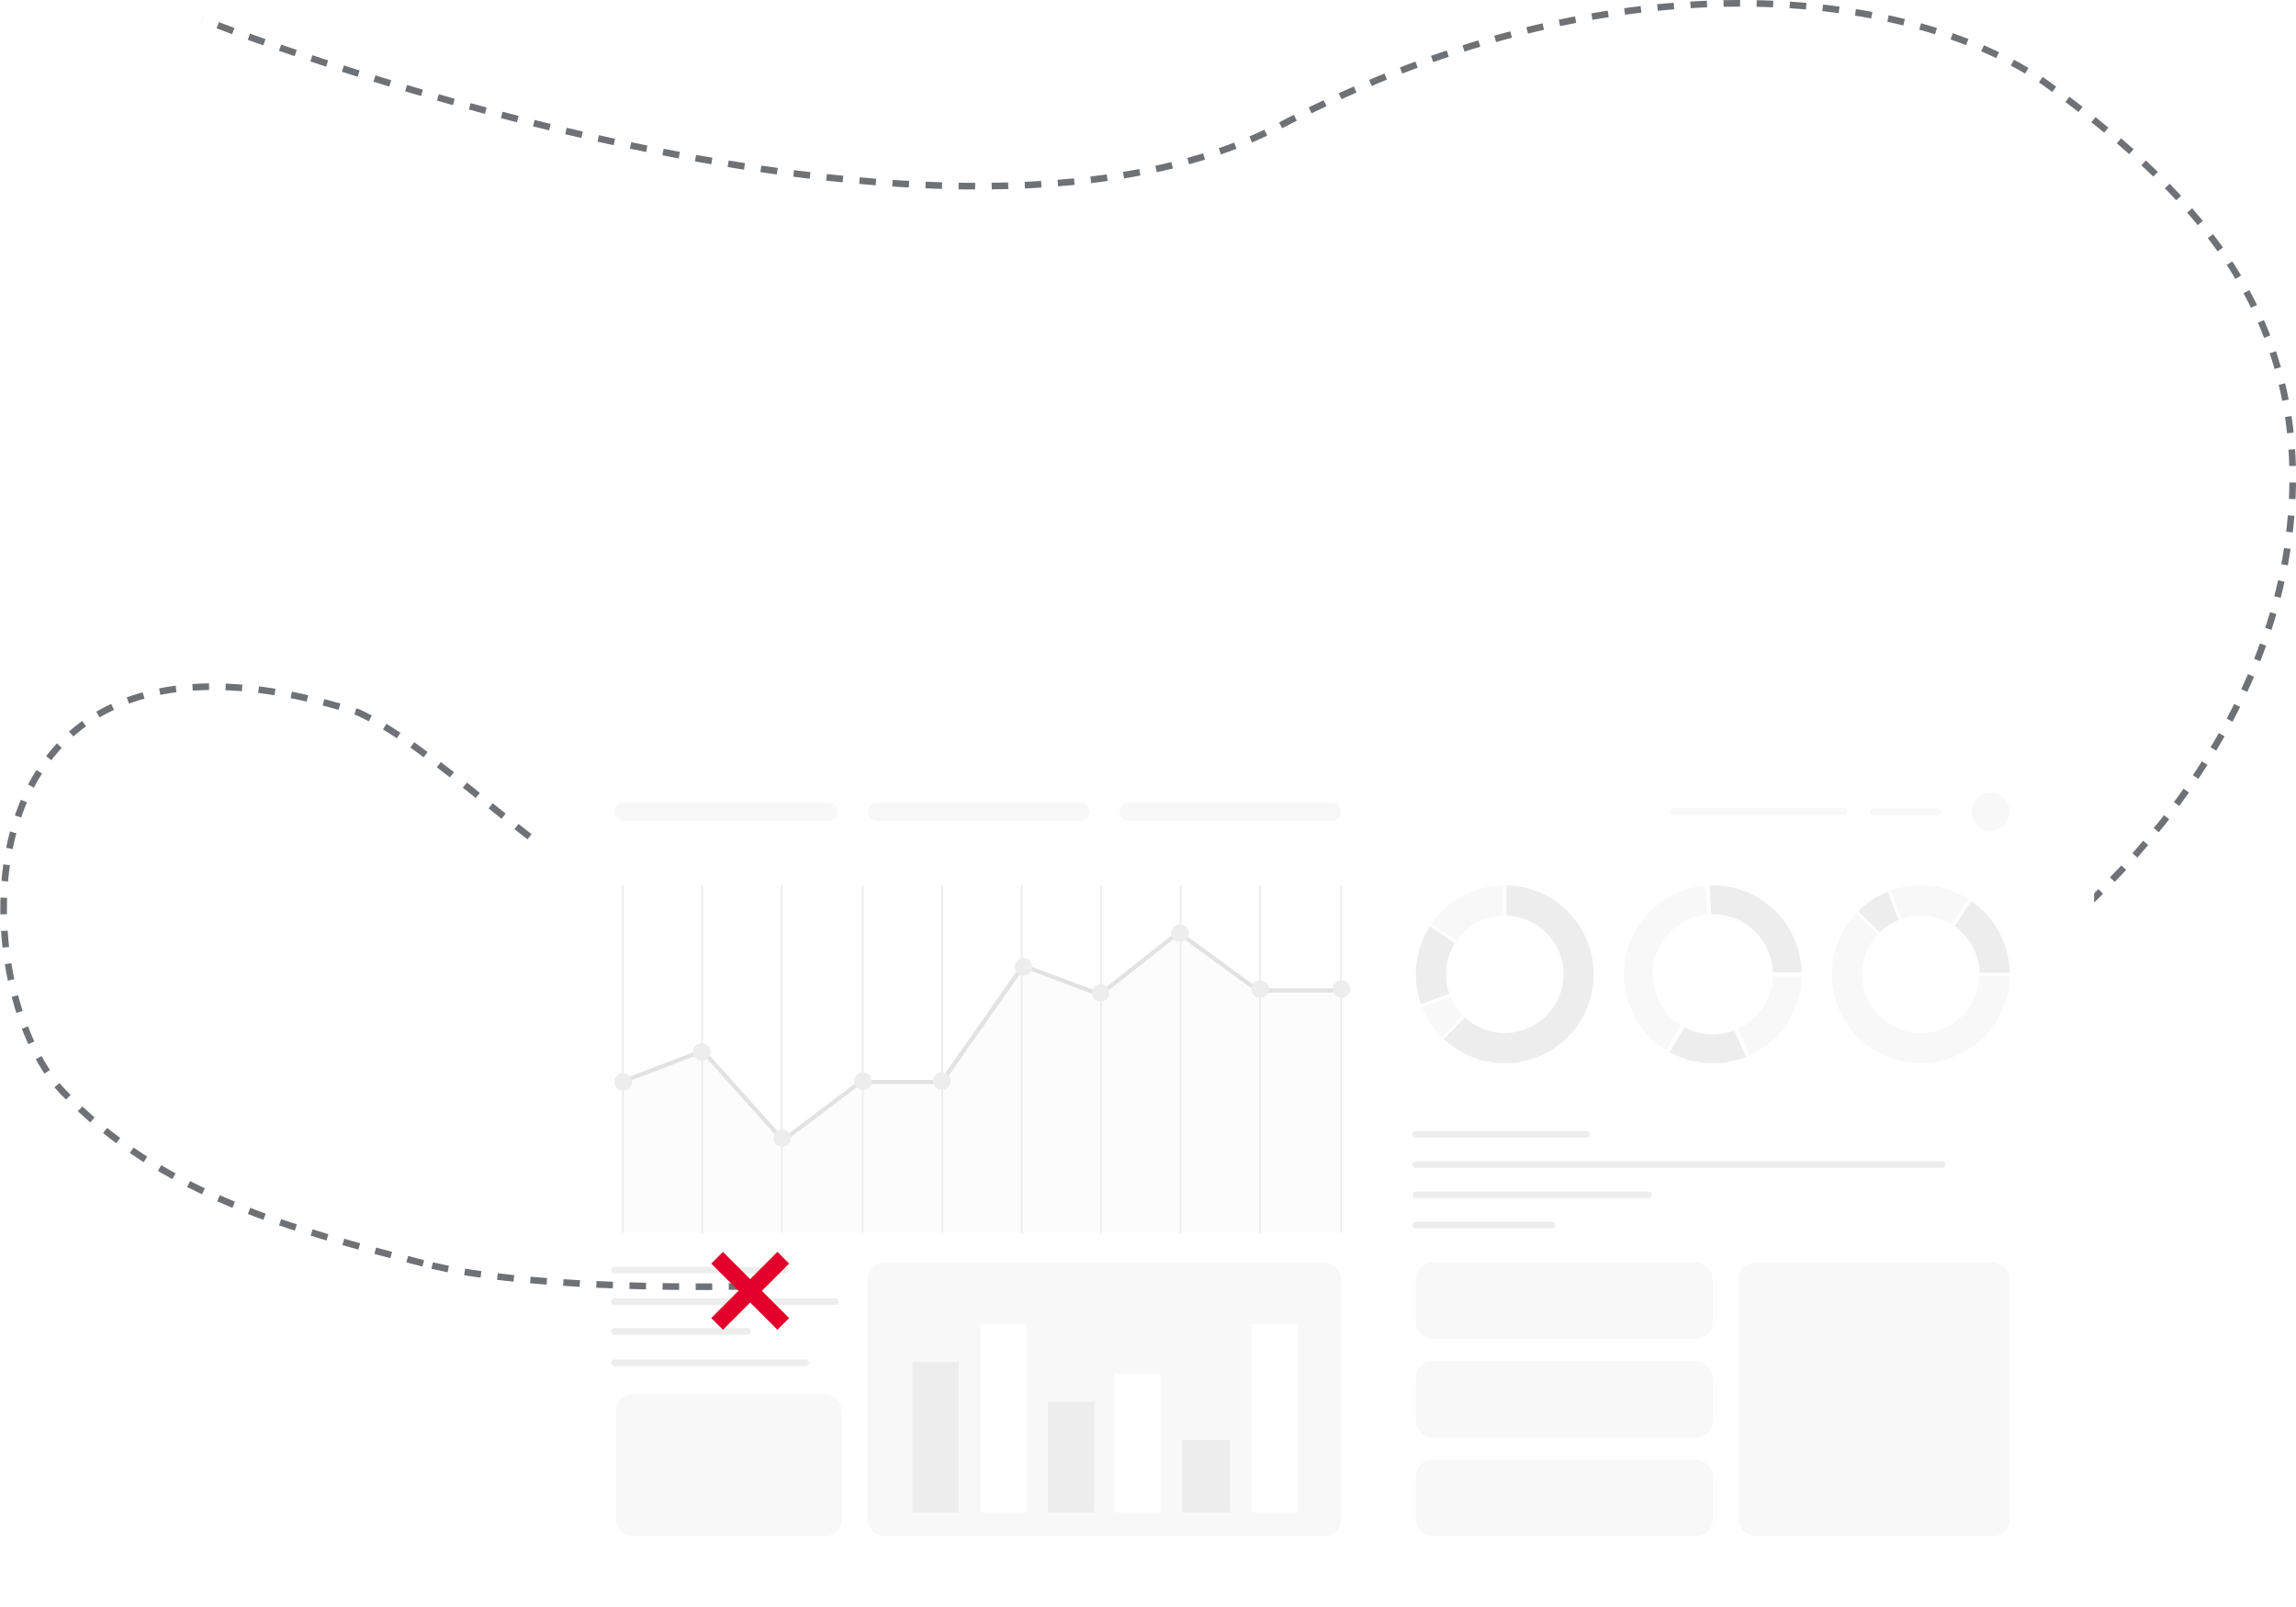 <svg xmlns="http://www.w3.org/2000/svg" xmlns:xlink="http://www.w3.org/1999/xlink" width="1387.229" height="971" viewBox="0 0 1387.229 971"><defs><style>.a,.d,.f,.i,.j{fill:none;}.a{stroke:#6e7277;stroke-dasharray:10;}.a,.d,.f{stroke-width:4px;}.b{fill:#fff;}.c{fill:#f8f8f8;}.d{stroke:#f8f8f8;}.d,.f{stroke-linecap:round;}.e{fill:#ededed;}.f,.i{stroke:#ededed;}.g{fill:#fcfcfc;}.h{fill:#e2e2e2;}.j{stroke:#e3002b;stroke-width:10px;}.k{filter:url(#e);}.l{filter:url(#c);}.m{filter:url(#a);}</style><filter id="a" x="313.258" y="447" width="964" height="524" filterUnits="userSpaceOnUse"><feOffset dy="5" input="SourceAlpha"/><feGaussianBlur stdDeviation="4" result="b"/><feFlood flood-opacity="0.161"/><feComposite operator="in" in2="b"/><feComposite in="SourceGraphic"/></filter><filter id="c" x="420.723" y="747.465" width="65.071" height="65.071" filterUnits="userSpaceOnUse"><feOffset dy="3" input="SourceAlpha"/><feGaussianBlur stdDeviation="3" result="d"/><feFlood flood-opacity="0.161"/><feComposite operator="in" in2="d"/><feComposite in="SourceGraphic"/></filter><filter id="e" x="420.723" y="747.465" width="65.071" height="65.071" filterUnits="userSpaceOnUse"><feOffset dy="3" input="SourceAlpha"/><feGaussianBlur stdDeviation="3" result="f"/><feFlood flood-opacity="0.161"/><feComposite operator="in" in2="f"/><feComposite in="SourceGraphic"/></filter></defs><g transform="translate(-164.742 -80)"><g transform="translate(286 -321.752)"><path class="a" d="M134.473,1165.164c-78.143-20.3-157.736-40.817-217.764-103.724S-153.609,753.277,95.076,832.171c92.613,42.877,204.107,226.4,551.717,229.269s318.39.174,399.33-43.9,197.526-150.079,215.506-290.875S1191.822,509.48,1118.041,454.36,863.786,366.92,652.333,477.554.952,413.443.952,413.443"/></g><g class="m" transform="matrix(1, 0, 0, 1, 164.74, 80)"><rect class="b" width="940" height="500" rx="10" transform="translate(325.26 454)"/></g><rect class="c" width="135" height="11" rx="5.5" transform="translate(536 565)"/><rect class="c" width="134" height="11" rx="5.5" transform="translate(689 565)"/><rect class="c" width="134" height="11" rx="5.5" transform="translate(841 565)"/><g transform="translate(1175.912 559)"><circle class="c" cx="11.5" cy="11.5" r="11.5" transform="translate(180.088)"/><line class="d" x1="39.243" transform="translate(120.505 11.5)"/><line class="d" x1="103.126" transform="translate(0 11.184)"/></g><g transform="translate(1020.182 615)"><path class="c" d="M179.588,605.123,162.513,611.6a53.782,53.782,0,0,0,11.724,17.84l12.746-13.091A35.384,35.384,0,0,1,179.588,605.123Z" transform="translate(-158.674 -537.904)"/><path class="e" d="M172.945,547.522a35.231,35.231,0,0,1,5.369-18.784l-15.226-10.09a53.834,53.834,0,0,0-5.259,47.039l17.078-6.482A35.5,35.5,0,0,1,172.945,547.522Z" transform="translate(-154.678 -493.797)"/><path class="e" d="M227.029,467.927V486.2a35.47,35.47,0,1,1-25.008,61.534l-12.746,13.09a53.734,53.734,0,1,0,37.753-92.892Z" transform="translate(-172.325 -467.927)"/><path class="c" d="M189.258,501.253a35.882,35.882,0,0,1,3.948-4.683A35.22,35.22,0,0,1,217.318,486.2V467.927a53.673,53.673,0,0,0-43.284,23.238Z" transform="translate(-164.551 -467.927)"/></g><g transform="translate(1145.859 615)"><g transform="translate(0 0)"><path class="c" d="M556.945,609.281l7.091,15.926A53.741,53.741,0,0,0,595.4,577.592H577.952a36.372,36.372,0,0,1-21.007,31.689Z" transform="translate(-487.955 -522.607)"/><path class="e" d="M481.56,640.295l-8.784,15.064a53.822,53.822,0,0,0,46.023,2.823l-7.1-15.941a36.481,36.481,0,0,1-30.141-1.945Z" transform="translate(-445.024 -554.588)"/><path class="e" d="M522.854,482.816q.455-.011.912-.011a36.286,36.286,0,0,1,36.267,35.035H577.48a53.73,53.73,0,0,0-53.715-52.475c-.654,0-1.3.016-1.953.039Z" transform="translate(-470.036 -465.365)"/><path class="c" d="M450.5,550a36.588,36.588,0,0,1-6.3-5.048,36.292,36.292,0,0,1,22.243-61.792L465.4,465.744a53.734,53.734,0,0,0-23.687,99.318Z" transform="translate(-416.134 -465.558)"/></g></g><g transform="translate(1271.539 615)"><path class="e" d="M735.729,492.825l-6.481-17.076a53.807,53.807,0,0,0-17.841,11.724L724.5,500.219A35.388,35.388,0,0,1,735.729,492.825Z" transform="translate(-695.488 -471.91)"/><path class="c" d="M769.682,486.181a35.233,35.233,0,0,1,18.784,5.369l10.089-15.226a53.83,53.83,0,0,0-47.039-5.259L758,488.143A35.514,35.514,0,0,1,769.682,486.181Z" transform="translate(-715.946 -467.914)"/><path class="c" d="M786.375,540.266H768.107a35.469,35.469,0,1,1-61.534-25.008l-13.089-12.745a53.734,53.734,0,1,0,92.892,37.753Z" transform="translate(-678.915 -485.561)"/><path class="e" d="M830.225,502.5a35.923,35.923,0,0,1,4.683,3.948,35.222,35.222,0,0,1,10.375,24.112h18.268a53.673,53.673,0,0,0-23.238-43.284Z" transform="translate(-756.091 -477.787)"/></g><line class="f" x1="103.126" transform="translate(1020.182 765.473)"/><line class="f" x1="317.953" transform="translate(1020.182 783.726)"/><line class="f" x1="140.544" transform="translate(1020.182 801.979)"/><path class="f" d="M82.342,0H0" transform="translate(1020.182 820.23)"/><rect class="c" width="136.508" height="85.758" rx="10" transform="translate(536.895 922.5)"/><rect class="c" width="179.402" height="46.138" rx="10" transform="translate(1020.174 962.12)"/><rect class="c" width="179.402" height="46.138" rx="10" transform="translate(1020.174 902.561)"/><rect class="c" width="163.827" height="165.258" rx="10" transform="translate(1215.174 843)"/><rect class="c" width="179.402" height="46.138" rx="10" transform="translate(1020.182 843)"/><g transform="translate(536 615)"><g transform="translate(5.037 26.951)"><path class="g" d="M554.309,515.141H504.755L456.9,480.189l-47.435,37.449-49.1-17.892-46.6,70.737h-49.1l-48.228,35.68-47.019-54.509-47.851,18.308V661.4H554.622Z" transform="translate(-121.122 -478.62)"/><path class="h" d="M217.735,607.417l-48.711-54.357-47.031,17.993-.892-2.331L169.769,550.1l48.341,53.933,46.123-34.874h48.839L362.5,498.672l46.717,17.481,47.633-37.606,48.289,35.273h49.147v2.5H504.327l-47.416-34.634-47.238,37.294L363.5,501.694l-49.085,69.961H265.057L221.4,604.648Z" transform="translate(-121.101 -478.547)"/></g><line class="i" y2="210" transform="translate(5.037)"/><line class="i" y2="210" transform="translate(439.037)"/><line class="i" y2="210" transform="translate(390.037)"/><line class="i" y2="210" transform="translate(342.037)"/><line class="i" y2="210" transform="translate(53.037)"/><line class="i" y2="210" transform="translate(101.037)"/><line class="i" y2="210" transform="translate(150.037)"/><line class="i" y2="210" transform="translate(198.037)"/><line class="i" y2="210" transform="translate(246.037)"/><line class="i" y2="210" transform="translate(294.037)"/><g transform="translate(0 23.5)"><path class="e" d="M126.567,573.886a5.3,5.3,0,1,1-5.3-5.3A5.3,5.3,0,0,1,126.567,573.886Z" transform="translate(-115.971 -478.596)"/><path class="e" d="M176.668,554.716a5.3,5.3,0,1,1-5.3-5.3A5.3,5.3,0,0,1,176.668,554.716Z" transform="translate(-118.638 -477.576)"/><path class="e" d="M225.9,611.789a5.3,5.3,0,1,1-5.3-5.3A5.3,5.3,0,0,1,225.9,611.789Z" transform="translate(-119.258 -482.613)"/><path class="e" d="M276.4,574.43a5.3,5.3,0,1,1-5.3-5.3A5.3,5.3,0,0,1,276.4,574.43Z" transform="translate(-120.946 -479.625)"/><path class="e" d="M327.8,574.43a5.3,5.3,0,1,1-5.3-5.3A5.3,5.3,0,0,1,327.8,574.43Z" transform="translate(-124.682 -479.625)"/><path class="e" d="M376.6,500.367a5.3,5.3,0,1,1-5.3-5.3A5.3,5.3,0,0,1,376.6,500.367Z" transform="translate(-124.279 -474.683)"/><path class="e" d="M428.007,519.1a5.3,5.3,0,1,1-5.3-5.3A5.3,5.3,0,0,1,428.007,519.1Z" transform="translate(-129.015 -477.68)"/><path class="e" d="M477.673,479.891a5.3,5.3,0,1,1-5.3-5.3A5.3,5.3,0,0,1,477.673,479.891Z" transform="translate(-130.659 -474.593)"/><path class="e" d="M527.775,516.487a5.3,5.3,0,1,1-5.3-5.3A5.3,5.3,0,0,1,527.775,516.487Z" transform="translate(-132.325 -477.334)"/><path class="e" d="M579.66,516.7a5.3,5.3,0,1,1-5.3-5.3A5.3,5.3,0,0,1,579.66,516.7Z" transform="translate(-135.087 -477.552)"/></g></g><line class="f" x1="103.126" transform="translate(536 847.5)"/><line class="f" x1="80.5" transform="translate(536 884.5)"/><line class="f" x1="133.492" transform="translate(536 866.5)"/><line class="f" x1="115.5" transform="translate(536 903.5)"/><rect class="c" width="286" height="165.258" rx="10" transform="translate(689 843)"/><rect class="e" width="28" height="91" transform="translate(716 903)"/><rect class="e" width="28" height="67" transform="translate(798 927)"/><rect class="e" width="29" height="44" transform="translate(879 950)"/><rect class="b" width="28" height="114" transform="translate(757 880)"/><rect class="b" width="28" height="114" transform="translate(921 880)"/><rect class="b" width="28" height="84" transform="translate(838 910)"/><g transform="matrix(0.985, -0.174, 0.174, 0.985, 400.391, 783.116)"><path class="a" d="M167.6,114.252S52.468,56.8,2.324,10.6" transform="matrix(0.951, -0.309, 0.309, 0.951, 3.765, 53.478)"/></g><g transform="translate(-32 89)"><g class="l" transform="matrix(1, 0, 0, 1, 196.74, -9)"><line class="j" x2="40" y2="40" transform="translate(433.26 757)"/></g><g class="k" transform="matrix(1, 0, 0, 1, 196.74, -9)"><line class="j" x1="40" y2="40" transform="translate(433.26 757)"/></g></g></g></svg>